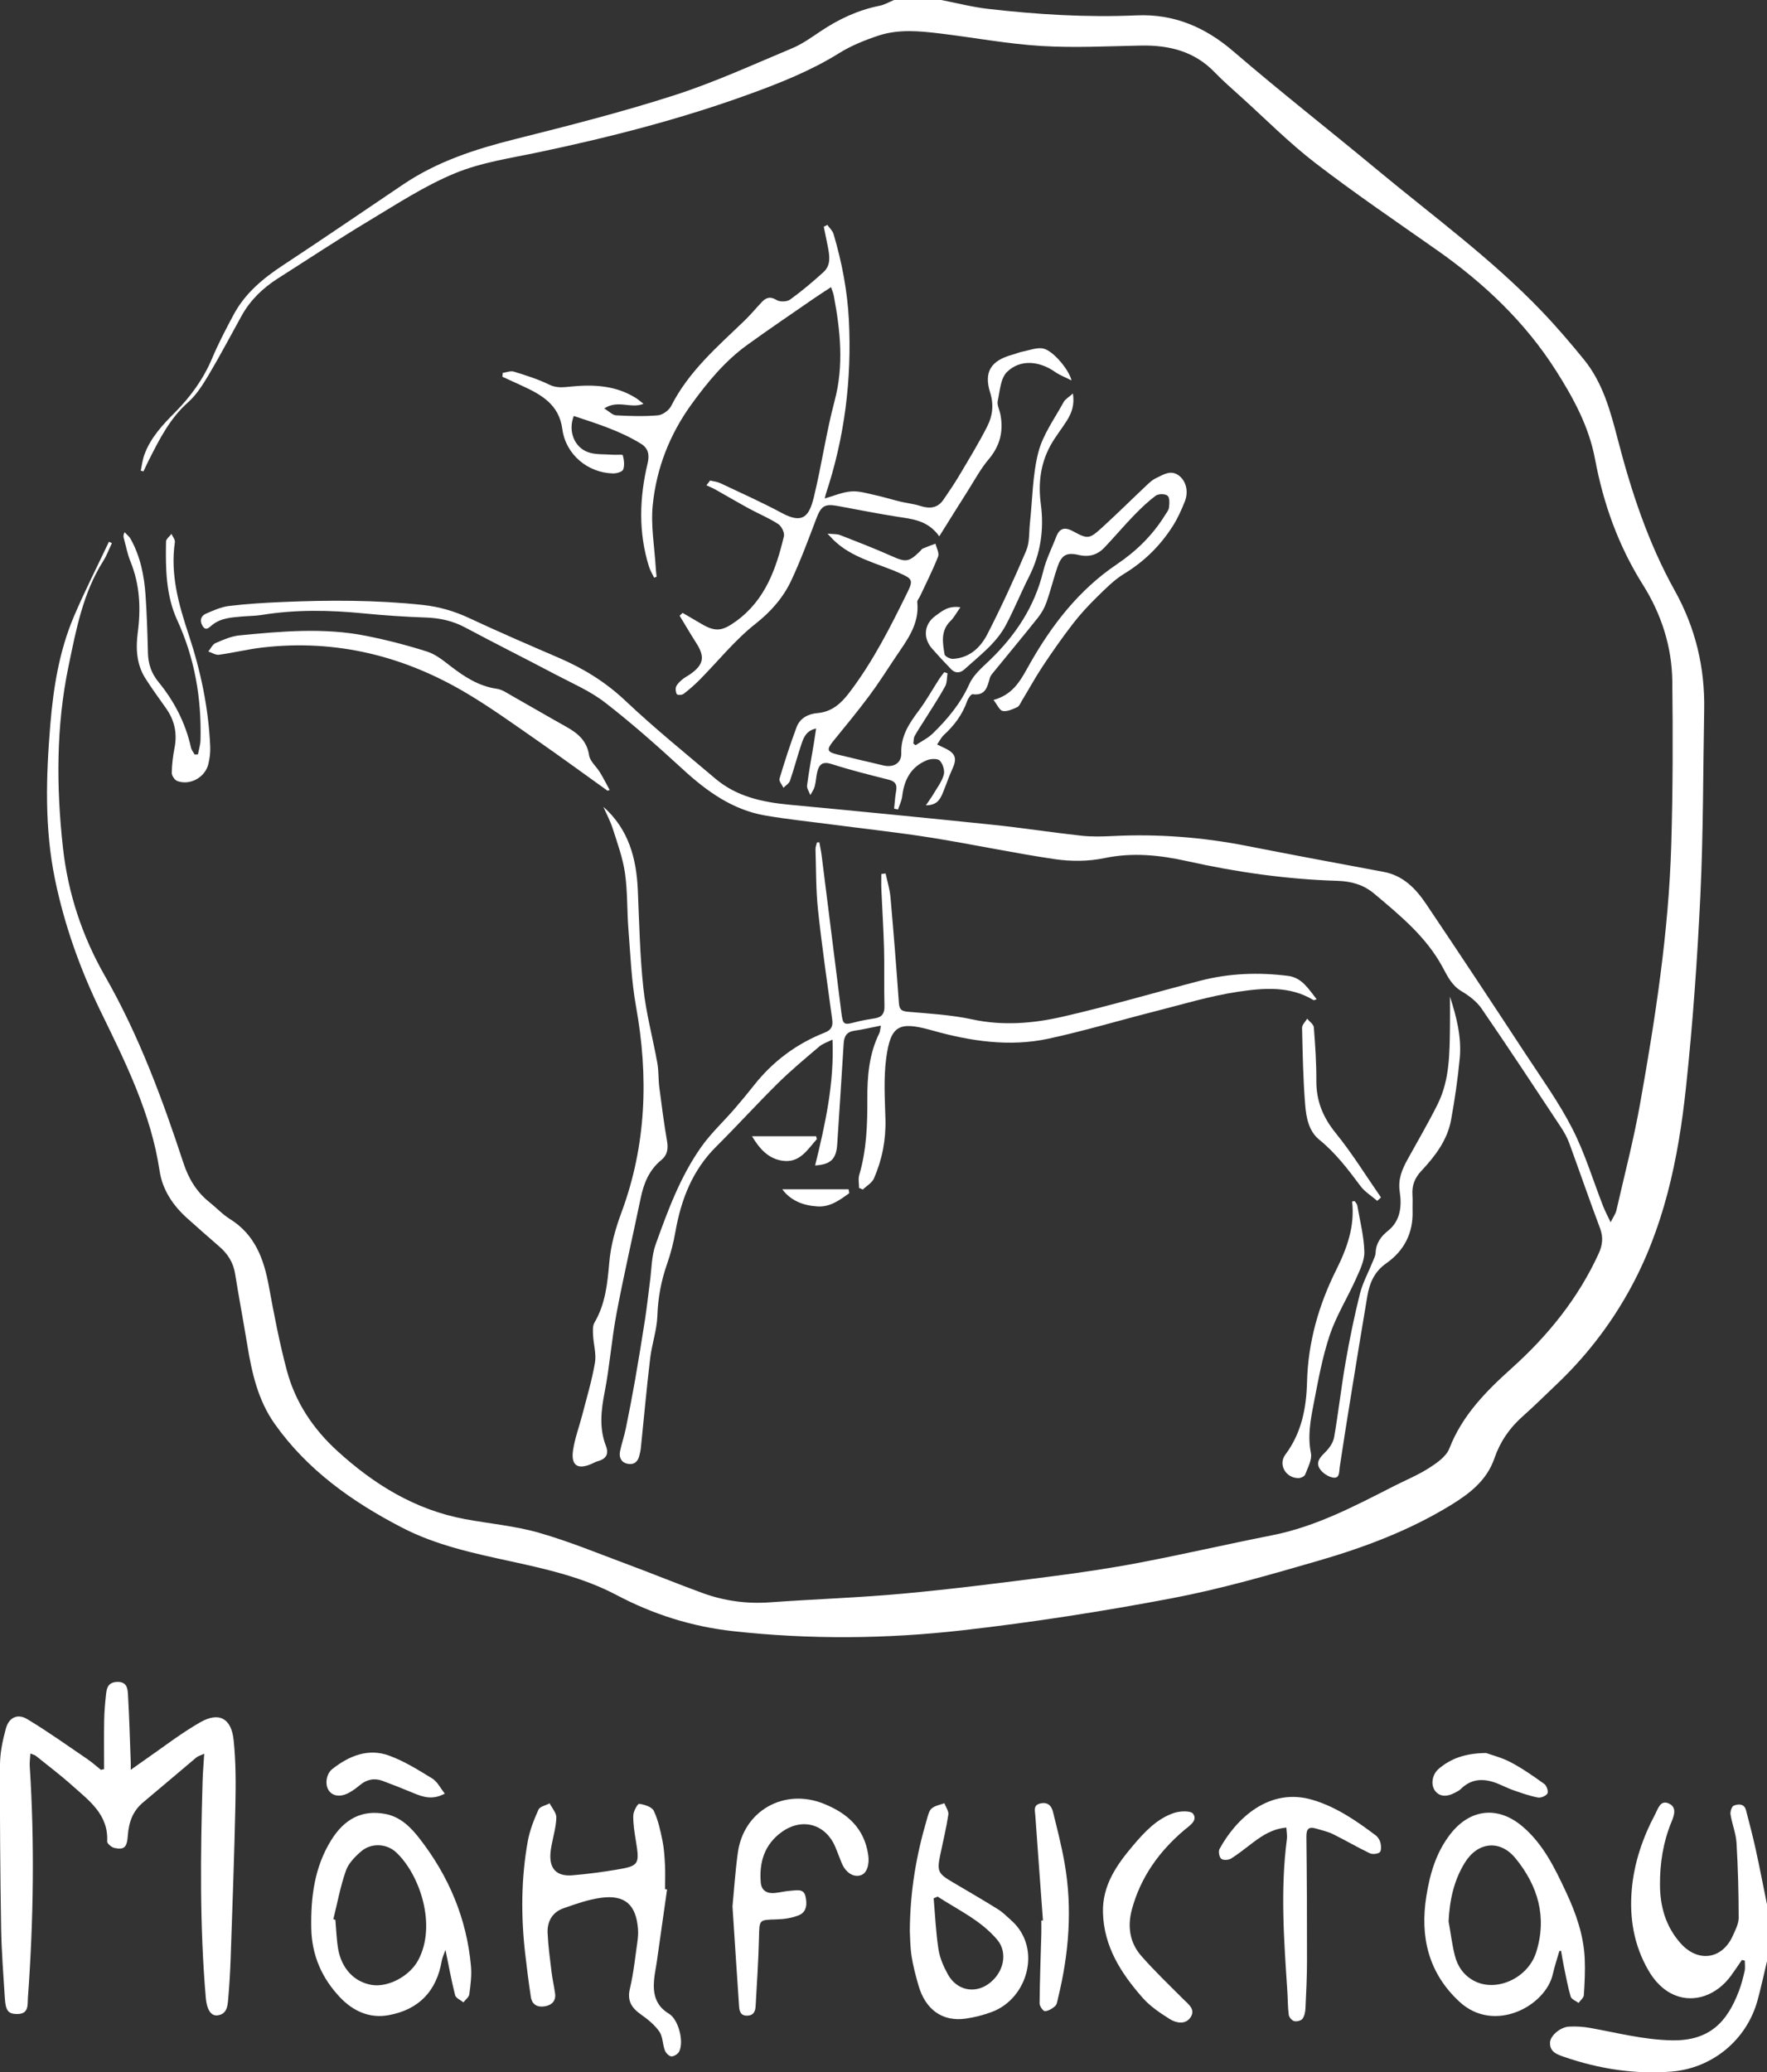 <?xml version="1.0" encoding="UTF-8"?><svg fill="white" id="Layer_1" xmlns="http://www.w3.org/2000/svg" viewBox="0 0 937.19 1098.94"><rect x="0" y="0" width="937.19" height="1098.94" fill="#333333" stroke="none"/><path d="m499.19,0c8.26,1.6,16.47,3.74,24.81,4.7,26.17,3.01,52.41,4.61,78.79,3.45,19.75-.87,36.37,6.16,51.44,19.14,24.86,21.4,50.75,41.62,75.99,62.58,29.58,24.57,60.78,47.28,87.49,75.17,7.83,8.17,15.2,16.81,22.35,25.58,10.06,12.34,14.09,27.38,17.99,42.42,7.21,27.79,16.18,54.95,30.21,80.14,10.98,19.71,16.03,40.76,15.62,63.22-.6,32.82-.47,65.68-2.03,98.45-1.63,34.1-4.03,68.21-7.67,102.14-4.04,37.7-11.69,74.67-30.6,108.35-10.27,18.31-23.03,34.6-38.23,49.01-5.92,5.61-11.7,11.38-17.81,16.79-6.91,6.12-11.94,13.47-14.9,22.11-4.08,11.88-13.22,18.82-23.3,24.99-21.9,13.4-45.75,22.35-70.2,29.44-25.69,7.45-51.52,14.92-77.76,19.9-36.59,6.94-73.49,12.69-110.49,16.91-40.6,4.64-81.42,5.01-122.23.48-21.89-2.43-42.29-8.93-61.59-19.11-17.61-9.29-36.72-13.67-55.9-17.84-19.86-4.32-39.85-8.55-57.99-17.96-26.23-13.6-50.12-30.44-67.51-55.03-8.91-12.61-12.13-27.2-14.56-42.09-2.04-12.49-4.41-24.92-6.4-37.41-.95-5.93-3.82-10.53-8.26-14.38-5.67-4.91-11.28-9.88-16.88-14.86-7.7-6.85-13.39-15.2-14.92-25.38-4.54-30.37-17.95-57.29-31.19-84.43-10.89-22.34-19.25-45.75-24.29-70.14-5.61-27.17-4.76-54.64-2.48-82.12,1.63-19.7,4.76-39.08,12.52-57.34,5.7-13.4,12.34-26.4,18.56-39.58.52.24,1.04.49,1.57.73-1.5,3.15-2.7,6.49-4.55,9.42-10.8,17-14.38,36.36-18.39,55.58-6.68,31.99-6.58,64.29-3.01,96.52,2.66,24,10.15,46.84,22.21,67.9,17.98,31.39,30.45,65.05,41.68,99.24,2.73,8.32,6.97,15.4,13.86,20.87,3.65,2.9,6.88,6.43,10.8,8.87,13.22,8.23,17.97,21.03,20.62,35.44,2.77,15.05,5.63,30.13,9.58,44.9,4.48,16.74,13.8,30.81,26.68,42.58,19.55,17.87,41.39,31.3,67.79,36.22,13.09,2.44,26.53,3.59,39.26,7.24,16.1,4.61,31.69,11.07,47.42,16.92,13.1,4.87,26.04,10.18,39.16,14.98,11.54,4.22,23.46,5.89,35.82,5,23.59-1.7,47.26-2.46,70.81-4.63,26.02-2.39,51.96-5.71,77.88-9.04,16-2.05,32-4.42,47.84-7.45,23.36-4.46,46.55-9.83,69.88-14.44,23.23-4.58,43.81-15.47,64.57-26.05,6.22-3.17,12.76-5.84,18.61-9.58,4.19-2.68,9.19-6.12,10.84-10.37,6.84-17.63,19.47-30.37,33.06-42.58,19.27-17.31,35.31-37.1,46.16-60.84,2.05-4.48,2.52-8.61.71-13.42-5.64-14.95-10.81-30.07-16.31-45.07-1.08-2.94-2.64-5.78-4.37-8.4-13.95-21.08-27.85-42.19-42.16-63.02-2.59-3.76-6.67-6.83-10.67-9.21-5.13-3.07-7.38-7.89-9.98-12.71-8.67-16.1-22.5-27.38-36.15-38.89-5.85-4.93-12.34-6.69-19.75-6.91-26.86-.81-53.37-4.6-79.56-10.43-14.66-3.26-29-4.74-44-1.6-8.42,1.76-17.63,1.79-26.19.54-21.9-3.21-43.58-7.88-65.44-11.37-17.42-2.78-34.98-4.66-52.47-6.96-11.87-1.56-23.8-2.78-35.59-4.8-17.4-2.98-31.05-12.8-43.8-24.5-13.37-12.26-26.96-24.35-41.29-35.44-7.91-6.12-17.45-10.2-26.4-14.92-15.89-8.39-31.98-16.41-47.82-24.89-6.67-3.57-13.57-5.02-21.05-5.27-10.96-.37-21.92-1.12-32.84-2.19-17.98-1.76-35.9-2.09-53.8.81-3.44.56-6.97.54-10.46.84-5.63.5-11.33.74-16.03,4.54-1.65,1.33-3.4,3.46-5.18.28-1.46-2.62-.8-5.15,1.9-6.31,3.95-1.7,8.05-3.58,12.24-4.08,9.41-1.14,18.9-1.7,28.38-2.11,24.82-1.06,49.63-1.1,74.39,1.56,8.71.94,16.81,3.3,24.77,7.03,15.65,7.33,31.53,14.18,47.4,21.02,13.1,5.64,24.87,12.89,35.4,22.85,15.22,14.4,31.58,27.61,47.58,41.18,11.32,9.6,25.04,12.52,39.39,13.87,35.81,3.37,71.62,6.87,107.4,10.58,15.73,1.63,31.38,4.08,47.1,5.81,5.6.62,11.33.48,16.97.2,23.92-1.19,47.58.62,71.08,5.25,24.16,4.76,48.37,9.24,72.58,13.77,10.37,1.94,17.05,8.92,22.5,17.02,17.76,26.37,35.27,52.9,52.71,79.48,8.58,13.07,17.79,25.86,24.87,39.72,6.69,13.1,10.96,27.44,16.35,41.2.94,2.4,2.17,4.67,3.92,8.39,1.47-2.95,2.65-4.52,3.05-6.27,4.3-18.81,9.17-37.52,12.56-56.5,8.1-45.43,15.18-91.07,16.55-137.29.86-28.97.89-57.97.55-86.95-.22-18.34-5.86-35.6-15.58-51.04-12.99-20.65-20.96-42.9-25.42-66.75-3.2-17.09-11.37-32.17-20.66-46.78-16.47-25.89-38.19-46.4-63.1-63.91-21.66-15.23-43.6-30.1-64.57-46.23-13.95-10.73-26.44-23.37-39.54-35.19-4.7-4.24-9.49-8.41-13.88-12.96-10.78-11.17-24.23-14.41-39.14-14.13-17.63.34-35.33,1.29-52.89.21-17.91-1.1-35.68-4.46-53.53-6.61-10.94-1.32-22.05-2.41-32.72,1.12-7.21,2.39-14.46,5.31-20.88,9.31-14.98,9.33-31.19,15.76-47.62,21.73-36.38,13.22-73.76,22.81-111.6,30.78-14.95,3.15-30.44,5.38-44.41,11.13-16.02,6.6-30.83,16.3-45.79,25.28-16.26,9.76-32.07,20.26-48.08,30.43-8,5.09-14.7,11.45-19.35,19.81-5.82,10.48-11.38,21.11-17.5,31.41-3.11,5.22-6.51,10.64-10.99,14.61-9.67,8.58-15.21,19.66-20.85,30.8-.96,1.9-1.84,3.85-2.76,5.78l-1.45-.35c.62-2.83.94-5.76,1.92-8.46,3.26-9.02,9.69-15.86,16.27-22.49,8.3-8.37,15.04-17.66,19.66-28.62,3.35-7.97,7.39-15.67,11.48-23.3,6.08-11.32,15.62-19.18,26.23-26.16,21.43-14.08,42.56-28.61,63.84-42.91,17.94-12.06,38.03-18.59,58.84-23.81,28.38-7.12,56.8-14.35,84.64-23.3,21.32-6.85,41.83-16.27,62.53-24.93,5.32-2.22,10.17-5.68,15-8.93,9.64-6.48,19.9-11.33,31.36-13.62C469.12,2.56,471.61,1.06,474.19,0c8.33,0,16.67,0,25,0Z"/><path d="m937.19,1040c-1.66,6.93-3.13,13.91-5.02,20.78-5.82,21.16-24.16,36.12-45.86,37.78-19.37,1.48-38.12-1.44-56.41-7.71-3.82-1.31-7.97-2.56-7.8-7.68.12-3.65,5.47-8.23,10.04-8.48,3.78-.2,7.67.04,11.4.72,14.21,2.59,28.16,6.2,42.83,6.55,20.41.49,29.74-9.8,35.96-26.24,1.29-3.41,2.22-6.99,3-10.55.39-1.75.07-3.65.07-5.48-.51-.11-1.01-.22-1.52-.33-1.93,2.79-3.81,5.63-5.81,8.37-7.57,10.32-19.39,14.54-29.69,10.31-6.38-2.62-10.87-7.54-14.26-13.46-7.54-13.17-9.93-27.46-8.67-42.36,1.21-14.28,5.77-27.66,12.48-40.26,1.48-2.77,2.68-7.71,7.29-5.54,4.33,2.04,2.67,6.42,1.3,9.75-4.39,10.64-6.13,21.71-6.09,33.15.03,11.71,3.05,22.37,11.01,31.26,9.25,10.33,22.06,8.42,27.66-4.16,1.34-3.02,3.07-6.27,3.07-9.41-.02-13.25-.35-26.52-1.15-39.74-.31-5.08-2.37-10.03-3.18-15.12-.24-1.5.7-4.27,1.77-4.67,2.4-.91,5.51-1.14,6.46,2.49,1.8,6.9,3.61,13.81,5.14,20.77,2.13,9.73,4.01,19.51,6,29.27v30Z"/><path d="m55.21,938.16c0-8.59-.1-17.18.04-25.77.08-4.49.46-8.99.93-13.46.38-3.56.94-6.83,5.94-7.02,5.02-.18,5.56,3.28,5.75,6.46.71,12.12,1.02,24.27,1.48,36.4.03.82,0,1.64,0,3.76,2.7-1.92,4.7-3.38,6.74-4.78,9.98-6.88,19.58-14.41,30.06-20.41,9.96-5.71,16.54-2.22,17.76,9.36,1.22,11.54,1.18,23.27.93,34.9-.58,26.82-1.57,53.63-2.49,80.45-.25,7.32-.67,14.65-1.31,21.94-.33,3.75-.62,8.1-5.68,8.74-3.6.45-5.69-3.34-6.2-9.24-3.29-38.26-2.81-76.57-1.71-114.88.13-4.6.54-9.19.87-14.62-1.98.92-3.28,1.23-4.2,2-9.45,7.91-18.79,15.94-28.25,23.83-5.53,4.61-7.58,10.62-8.07,17.57-.44,6.29-1.95,7.66-7.07,6.57-1.53-.32-3.94-2.33-3.89-3.46.73-14.29-9.57-21.6-18.53-29.63-6.19-5.55-12.85-10.58-19.34-15.79-.6-.48-1.47-.63-2.85-1.2-.14,2.51-.48,4.6-.35,6.66,2.64,40.97,2,81.92-.96,122.85-.26,3.54.67,8.63-5.66,8.63-4.69,0-6.17-1.63-6.58-8.39-.77-12.47-1.78-24.94-1.98-37.42-.47-28.82-.71-57.65-.59-86.48.03-6.39,1.43-12.9,3.12-19.11,1.58-5.81,6.14-8.08,11.25-5.02,10.94,6.55,21.33,14.01,31.89,21.19,2.55,1.73,4.85,3.82,7.27,5.74.55-.12,1.1-.25,1.65-.37Z"/><path d="m362.02,325c3.25,1.9,6.52,3.77,9.75,5.69,7.77,4.63,11.35,4,18.63-1.27,15.45-11.18,21.22-27.68,25.38-45.05.45-1.88-1.28-5.34-3.03-6.48-4.85-3.16-10.3-5.39-15.41-8.17-5.99-3.26-11.86-6.74-17.81-10.07-1.56-.87-3.23-1.54-4.85-2.31.65-.84,1.3-1.68,1.95-2.52,1.77.44,3.68.59,5.3,1.35,10.98,5.19,22.1,10.15,32.8,15.9,10.92,5.86,14.39,1.91,16.89-8.31,4.15-16.96,6.56-34.36,11.05-51.22,5.02-18.87,3.02-37.3-.47-55.9-.23-1.23-.78-2.4-1.44-4.37-3.39,2.24-6.3,4.08-9.13,6.03-11.77,8.15-23.63,16.16-35.22,24.54-11.87,8.58-21.1,19.73-29.64,31.52-11.61,16.02-18.61,34.02-20.57,53.47-1.1,10.93.95,22.18,1.6,33.29.09,1.58.3,3.15.45,4.72-.44.16-.88.32-1.33.48-.92-1.96-2.1-3.85-2.73-5.9-5.66-18.17-5.07-36.5-.7-54.76,1.11-4.65.25-8.01-3.52-10.34-11.09-6.87-23.44-10.66-35.64-14.74-3.11,7.84.13,16.52,7.52,19.19,4.01,1.45,8.71,1.02,13.1,1.37,1.87.15,5.23-.25,5.37.26.64,2.43,1.04,5.34.2,7.59-.46,1.23-3.55,2.11-5.43,2.06-13.44-.33-25.06-10.11-26.84-23.5-1.76-13.22-11.29-18.34-21.62-23.1-3.39-1.56-6.78-3.11-10.18-4.67.06-.68.12-1.36.19-2.04,1.97-.27,4.15-1.21,5.87-.68,6.33,1.97,12.75,3.94,18.67,6.86,4,1.97,7.58,1.47,11.54,1.07,12.1-1.2,23.96-.63,34.66,6.15,1.22.77,2.3,1.75,3.92,3-6.71,2.72-13.65-2.33-20.8,2.46,2.59,1.58,4.38,3.55,6.26,3.65,7.39.39,14.86.63,22.21-.01,2.51-.22,5.83-2.65,7.01-4.97,9.26-18.31,24.46-31.37,38.85-45.2,3.24-3.11,6.09-6.61,9.19-9.88,2.3-2.43,4.53-3.15,7.89-1.08,1.74,1.07,5.47.95,7.13-.25,6.19-4.47,12.06-9.43,17.72-14.57,4.12-3.74,3.21-8.79,2.28-13.61-.67-3.49-1.42-6.96-2.13-10.45.64-.32,1.27-.64,1.91-.96,1.13,1.62,2.77,3.09,3.3,4.89,4.39,14.89,7.32,30.02,8.11,45.6,1.58,31.47-2.25,62.16-12.18,92.07-.3.91-.45,1.87-.6,2.49,4.7-1.33,9.26-3.34,13.96-3.72,4.12-.33,8.42,1,12.58,1.91,4.52.98,8.94,2.38,13.43,3.46,3.54.86,7.23,1.21,10.68,2.32,5,1.61,9.22,1.23,12.34-3.38,2.79-4.11,5.63-8.21,8.16-12.48,5.17-8.72,10.49-17.38,15.06-26.41,2.78-5.48,3.52-11.42,1.5-17.84-3.47-11.04.45-17.03,11.97-20.14,1.76-.47,3.45-1.25,5.23-1.59,3.76-.72,7.88-2.45,11.26-1.55,5.3,1.41,13.51,11.45,14.68,16.83-3.41-1.74-6.27-2.8-8.69-4.49-8.35-5.86-18.47-6.86-25.49-.03-3.44,3.34-3.81,10.09-4.94,15.43-.44,2.08.88,4.51,1.35,6.79,1.84,9.05-.05,16.92-6.18,24.16-4.24,5.01-7.4,10.95-10.95,16.54-4.95,7.79-9.82,15.64-15.23,24.27-6.16-8.63-14.41-9.15-22.5-10.43-10.52-1.66-20.98-3.75-31.46-5.68-6.89-1.27-8.73.09-11.25,6.71-4.18,11.01-8.27,22.11-13.26,32.76-4.31,9.19-10.78,16.55-19.1,23.11-10.86,8.57-19.71,19.68-29.52,29.61-2.67,2.7-5.56,5.2-8.57,7.51-.81.62-3.22.65-3.51.15-.64-1.1-.86-2.91-.38-4.06.6-1.44,1.96-2.65,3.2-3.72,1.25-1.08,2.78-1.82,4.15-2.77,7.21-5,8.03-9.2,3.43-16.41-3.08-4.83-5.97-9.77-8.94-14.66.52-.51,1.05-1.01,1.57-1.52Z"/><path d="m467.18,543.88c-5.23,1.03-9.58,2.08-13.99,2.7-4.12.58-5.49,2.92-5.72,6.76-1.07,17.78-2.27,35.55-3.41,53.32-.5,7.82-3.25,10.85-11.73,11.38,5.33-21.77,10.18-43.35,9.22-66.75-2.79,1.41-5.2,2.13-6.95,3.62-7.46,6.35-15.03,12.63-21.99,19.5-11.14,10.99-21.66,22.6-32.76,33.63-12.61,12.53-18.59,28.01-21.61,45.09-1.01,5.71-2.44,11.41-4.36,16.88-3.17,9.03-4.9,18.13-5.22,27.76-.25,7.52-2.91,14.92-3.81,22.46-1.89,15.83-3.31,31.71-4.95,47.57-.15,1.48-.51,2.95-.88,4.39-.86,3.35-3.24,4.75-6.41,3.98-3.27-.79-4.38-3.5-3.74-6.6.84-4.07,2.23-8.02,3.06-12.09,1.76-8.59,3.42-17.2,4.93-25.84,1.88-10.79,3.66-21.6,5.32-32.43,1.01-6.55,1.68-13.15,2.56-19.72.88-6.53.8-13.42,2.98-19.5,6.46-18,13.1-36.09,24.26-51.85,5.06-7.15,11.61-13.23,17.38-19.88,3.6-4.15,7.1-8.38,10.5-12.69,10.02-12.71,22.56-22.07,37.58-28,3.49-1.38,4.43-3.39,3.96-6.88-2.61-19.31-5.44-38.59-7.52-57.96-1.15-10.72-1-21.58-1.35-32.37-.04-1.2.51-2.43.78-3.64.42-.02.83-.04,1.25-.06.41,2.32.92,4.62,1.22,6.95,3.52,27.9,6.97,55.81,10.51,83.71.78,6.13,1.38,6.32,7.38,4.72,3.37-.9,6.83-1.48,10.28-2.02,3.8-.6,5.25-2.52,5.15-6.49-.27-10.13.04-20.28-.22-30.42-.27-10.47-.97-20.93-1.42-31.4-.12-2.74-.02-5.49-.02-8.23.76-.1,1.51-.19,2.27-.29.88,4.17,2.2,8.31,2.58,12.53,1.66,18.7,3.14,37.42,4.47,56.15.24,3.39,1.32,4.35,4.73,4.65,11.42,1,22.98,1.63,34.13,4.04,16.3,3.53,32.36,2.17,48.07-1.43,24.47-5.6,48.59-12.76,72.9-19.06,15.33-3.98,30.95-4.56,46.61-2.56,7.33.93,10.84,6.95,15.12,12.37-.83.25-1.41.62-1.66.47-12.6-7.66-26.56-6.42-39.9-4.45-14.89,2.2-29.45,6.68-44.1,10.39-18.87,4.78-37.54,10.41-56.54,14.51-20.79,4.48-41.41,1.32-61.67-4.37-.48-.14-.96-.27-1.45-.4-16.23-4.38-20.64-2.09-22.94,14.89-1.44,10.63-.76,21.6-.44,32.41.32,11.05-1.73,21.56-6.09,31.57-1.03,2.37-3.88,3.95-5.9,5.89-.66-.28-1.33-.55-1.99-.83,0-2.31-.54-4.77.09-6.89,3.86-13.12,4.36-26.56,4.29-40.08-.06-12.07.85-23.98,6.34-35.07.48-.96.46-2.17.83-4.04Z"/><path d="m502.55,357.05c-.39,2.34-.2,5.01-1.28,6.96-3.28,5.95-7.06,11.62-10.65,17.4-1.84,2.96-3.83,5.85-5.5,8.9-.61,1.12-.5,2.64-.71,3.97.41.3.81.6,1.22.9,3.08-2.07,6.56-3.74,9.18-6.3,7.85-7.66,14.75-15.96,19.36-26.24,2.14-4.78,6.7-8.63,10.63-12.41,13.75-13.2,23.9-28.41,28.48-47.2,1.56-6.4,4.63-12.43,7.03-18.63,1.77-4.56,4.74-4.89,8.75-2.72,7.9,4.28,8.62,4.3,15.5-1.97,8.12-7.4,15.92-15.15,23.92-22.68,1.44-1.36,3.02-2.74,4.79-3.56,3.82-1.76,7.74-4.57,12.06-1.23,3.78,2.92,5.16,8.44,3.08,13.68-1.78,4.46-3.77,8.93-6.34,12.97-6.6,10.39-15.1,18.83-25.76,25.32-5.44,3.31-10.09,8.07-14.69,12.58-4.51,4.42-8.82,9.12-12.67,14.11-5.56,7.21-10.8,14.69-15.84,22.28-3.94,5.93-7.36,12.2-11.05,18.29-.77,1.27-1.42,3-2.58,3.54-2.41,1.12-5.27,2.43-7.65,2.01-1.69-.3-2.9-3.31-4.89-5.84,11.13-3.05,14.85-11.42,19.42-19.46,11.71-20.58,26.03-39.03,45.99-52.48,10.19-6.87,18.86-15.29,25.39-25.79.88-1.41,2.1-2.86,2.28-4.39.25-2.09.42-5.18-.78-6.19-1.27-1.07-4.81-1.08-6.23-.02-4.22,3.12-8.06,6.82-11.73,10.61-5.31,5.5-10.24,11.37-15.52,16.9-3.7,3.88-8.16,5.22-13.65,3.93-6.52-1.53-9.13.08-11.31,6.52-2.08,6.13-3.59,12.46-5.75,18.56-1.02,2.89-2.61,5.73-4.52,8.13-7.76,9.76-15.75,19.33-23.63,29-.73.9-1.58,1.85-1.88,2.92-1.33,4.73-2.22,9.65-9.15,8.72-.82-.11-2.42,2.2-2.92,3.65-2.48,7.12-6.8,12.88-12.31,17.93-1.4,1.29-2.28,3.15-3.61,5.07,1.78.85,3.09,1.48,4.39,2.11,5.4,2.63,6.22,5.37,3.76,10.72-1.94,4.22-3.4,8.67-5.18,12.97-1.42,3.42-3.22,6.49-8.93,6.45,1.67-2.47,2.88-4.07,3.89-5.79,2.01-3.41,4.56-6.7,5.6-10.4.62-2.23-.49-5.82-2.14-7.52-1.17-1.2-4.84-1-6.87-.17-8.4,3.46-12.04,10.39-13.04,19.13-.27,2.38-1.46,4.66-2.23,6.98-.69-.14-1.38-.29-2.06-.43.34-3.11.49-6.26,1.06-9.33.64-3.46-.43-5.17-3.96-6.06-10.14-2.55-20.3-5.09-30.24-8.29-4.67-1.5-6.59.07-7.6,4.07-.64,2.57-.7,5.28-1.38,7.83-.43,1.61-1.51,3.04-2.31,4.55-.62-1.71-1.95-3.51-1.74-5.11.96-7.42,2.36-14.79,3.58-22.18.4-2.4.73-4.81,1.22-8-4.97,1.05-6.48,4.44-7.6,7.71-2.27,6.61-4,13.4-6.26,20.01-.5,1.46-2.28,2.48-3.47,3.71-.75-1.63-2.48-3.54-2.09-4.83,2.76-9.21,5.72-18.38,9.09-27.38,1.8-4.8,6.24-6.99,11.1-7.41,7.55-.64,12.43-5.09,16.69-10.65,12.72-16.62,22.06-35.21,31.22-53.88,2.98-6.08,1.99-6.87-4.48-9.73-11.93-5.29-25.22-7.98-35.01-17.56-.68-.67-1.32-1.39-3.15-3.33,3.15.32,5.05.12,6.62.74,9.12,3.56,18.28,7.09,27.22,11.08,7.66,3.42,9.24,3.42,15.29-2.54.47-.47.86-1.14,1.43-1.38,2.21-.94,4.47-1.74,6.71-2.59.53,2.3,2.11,5.02,1.4,6.83-2.82,7.19-6.35,14.1-9.62,21.11-.49,1.04-1.55,2.12-1.44,3.08,1.27,11.9-5.7,20.48-11.7,29.44-4.53,6.77-8.88,13.68-13.75,20.2-6.07,8.13-12.51,15.98-18.93,23.83-3.9,4.77-3.61,6,2.28,7.39,8.1,1.91,16.17,3.92,24.28,5.77,5.32,1.22,9.51-1.35,9.34-6.55-.29-9.08,4.16-15.75,9.25-22.51,3.97-5.28,7.19-11.11,10.78-16.68.84-1.3,1.83-2.5,2.76-3.74.59.2,1.18.39,1.77.59Z"/><path d="m827.07,1034.57c-1.17,4.08-2.54,8.12-3.47,12.26-3.8,16.98-31.09,31.73-49.51,14.69-16.54-15.3-21-34.48-17.57-56.02,1.87-11.75,5.1-22.99,12.58-32.71,10.52-13.69,25.44-15.35,38.56-4.11,10.96,9.39,17.03,22.03,22.95,34.67,5.23,11.16,9.34,22.82,9.9,35.3.29,6.45-.04,12.94-.47,19.39-.1,1.42-1.82,2.73-2.79,4.09-1.44-1.09-3.77-1.93-4.18-3.32-1.57-5.4-2.57-10.97-3.71-16.49-.54-2.59-.93-5.2-1.39-7.8-.3.02-.6.05-.9.07Zm-58.75-15.64c1.07,6.01,1.81,12.11,3.29,18.02,1.45,5.81,4.75,10.61,10.26,13.5,11.74,6.16,28.55-1.38,32.9-15.2,5.86-18.59.95-35.28-11-49.85-8.24-10.04-20.06-8.67-26.87,2.4-5.83,9.47-8.06,19.93-8.59,31.12Z"/><path d="m353.8,1001.97c-1.82,12.83-3.63,25.67-5.46,38.5-.45,3.13-1.14,6.23-1.42,9.38-.67,7.39.77,13.75,7.87,18,5.07,3.04,8.09,14.77,5.43,20.08-.65,1.29-2.79,2.63-4.15,2.55-1.25-.08-2.94-1.84-3.46-3.23-1.21-3.23-1.04-7.25-2.9-9.92-2.49-3.56-6.12-6.51-9.73-9.05-4.99-3.52-7.45-7.26-5.87-13.82,1.94-8.06,2.76-16.4,3.95-24.64.33-2.29.51-4.66.33-6.96-1.04-12.84-6.93-18.17-19.58-16.48-6.81.91-13.5,3.28-20.04,5.6-5.81,2.06-8.58,6.98-8.33,12.96.3,6.95,1.26,13.89,2.1,20.81.46,3.79,1.34,7.54,1.86,11.33.53,3.82-1.52,6.06-5.05,6.78-3.97.8-7.11-.54-7.78-4.88-1.18-7.73-2.17-15.49-3.05-23.27-2.24-19.8-2.12-39.59,1.39-59.22,1.03-5.78,3.27-11.45,5.68-16.84.75-1.67,3.89-2.27,5.94-3.36,1.26,2.53,3.62,5.08,3.55,7.57-.14,4.92-1.63,9.81-2.53,14.71-.24,1.31-.47,2.63-.58,3.95-.7,8.46,3.19,12.64,11.7,11.93,7.62-.64,15.22-1.63,22.77-2.88,12.59-2.08,12.88-2.75,10.8-15.54-.72-4.42-1.47-8.92-1.35-13.36.06-2.18,2.34-6.24,3.14-6.12,2.78.4,6.71,1.6,7.72,3.69,2.33,4.86,3.48,10.35,4.59,15.7.87,4.22,1.14,8.59,1.36,12.9.22,4.32.05,8.66.05,12.99.36.04.72.09,1.08.13Z"/><path d="m236.28,1034c-.79,2.26-1.67,3.99-1.98,5.81-2.77,16.13-12.19,25.91-28.21,28.82-10.15,1.85-18.83-2.2-25.66-9.37-9.72-10.21-15.09-22.39-15.34-36.84-.29-16.43,1.67-32.19,10.51-46.49,7.15-11.57,16.59-16.34,28.83-14,8.01,1.53,13.52,7.12,18.21,13.18,15.43,19.89,24.9,42.33,27.16,67.52.44,4.91-.23,9.98-.88,14.91-.2,1.54-2.05,2.86-3.14,4.28-1.52-1.24-4-2.24-4.39-3.78-1.95-7.68-3.36-15.49-5.12-24.05Zm-59.47-16.29l1.07.38c.46,5.13.6,10.31,1.46,15.37,1.8,10.49,8.66,17.62,17.8,19.12,8.72,1.43,20.02-4.58,24.58-12.95,10.14-18.6.88-45.74-11.64-57.38-5.08-4.72-13.15-5.03-18.39-.6-3.33,2.82-6.83,6.39-8.22,10.33-2.93,8.33-4.53,17.13-6.67,25.74Z"/><path d="m320.02,427.84c13.43,11.9,17.55,27.39,18.28,44.29.75,17.3,1.09,34.65,2.93,51.84,1.43,13.36,5.03,26.48,7.41,39.75.76,4.22.51,8.61,1.05,12.87,1.23,9.55,2.47,19.11,4.11,28.6.7,4.04.11,7.39-2.99,9.91-6.46,5.26-9.35,12.28-10.98,20.16-4.22,20.37-8.94,40.64-12.8,61.07-2.63,13.89-3.64,28.08-6.34,41.95-1.89,9.7-2.95,19.04.67,28.44,1.72,4.46.03,6.99-4.37,8.16-.95.25-1.84.76-2.75,1.18-7.71,3.57-11.52,1.25-10.3-7.02.94-6.36,3.28-12.5,4.9-18.77,2.36-9.17,5.12-18.28,6.71-27.58.8-4.69-.75-9.75-.99-14.65-.11-2.22-.31-4.88.72-6.64,5.87-9.98,6.9-20.86,7.89-32.1.77-8.81,3.23-17.7,6.33-26.03,13.36-35.86,14.56-72.35,7.82-109.66-2.42-13.38-2.93-27.11-4.01-40.71-.79-9.96-.42-20.05-1.83-29.9-1.14-7.96-3.98-15.71-6.43-23.44-1.28-4.03-3.33-7.82-5.03-11.72Z"/><path d="m482.56,1023.82c.14-21.45,3.55-40.39,9.02-58.99.6-2.06,1.12-4.57,2.57-5.83,1.73-1.51,4.43-1.9,6.71-2.77.76,2.03,2.4,4.19,2.12,6.06-1.07,7.05-2.75,14.01-4.22,21-1.89,9.04-1.36,10.2,6.57,14.86,8.02,4.72,16.07,9.39,23.96,14.31,2.65,1.65,4.9,3.97,7.25,6.07,16.15,14.51,8.59,41.23-10.37,48.34-4.47,1.68-9.22,2.91-13.95,3.58-12.34,1.76-21.4-4.71-25.1-17.68-1.46-5.1-2.85-10.27-3.65-15.5-.77-5.08-.73-10.28-.92-13.44Zm14.73-18.07c-.7.3-1.39.6-2.09.9.79,9.02,1.16,18.11,2.55,27.04.72,4.64,2.74,9.27,5.05,13.42,4.64,8.28,13.97,10.25,21.36,5.03,8.2-5.78,10.61-16.59,4.74-23.54-8.64-10.23-20.71-15.76-31.61-22.85Z"/><path d="m388.51,1010.92c.81-8.37,1.44-18.5,2.84-28.53,3.12-22.32,24.66-34.31,45.58-25.88,12.57,5.07,21.48,13,23.56,27.12.76,5.18-.72,9.78-3.94,10.79-3.98,1.26-8.09-1.42-10.21-6.66-1.12-2.78-2.15-5.59-3.31-8.35-5.13-12.14-17.55-15.7-28.37-7.94-9.13,6.55-12.06,15.94-11.17,26.74.36,4.35,3.26,5.99,7.32,5.63,2.98-.26,5.92-1.08,8.89-1.23,2.83-.15,6.52-1.2,7.49,2.88.91,3.83.86,8.28-3.3,10.05-3.68,1.57-7.98,2.18-12.03,2.29-9.38.27-9.07.05-9.3,9.66-.29,12.13-1.11,24.25-1.79,36.37-.15,2.65-1.01,4.89-4.35,5.02-3.5.14-4.23-2.21-4.41-4.82-1.18-17.1-2.27-34.21-3.51-53.14Z"/><path d="m682.25,969.16c-7.32.66-12.55,4.09-17.63,7.88-3.86,2.88-7.58,5.98-11.64,8.52-1.35.85-4.23,1.01-5.26.13-1.07-.91-1.59-3.92-.89-5.21,8.74-16.02,26.32-32.98,49.56-25.96,12.48,3.76,23.03,11.06,33.29,18.77,1.22.92,2.21,2.6,2.55,4.11.36,1.59.43,4.22-.48,4.89-1.26.92-3.88,1.13-5.34.43-6.58-3.16-12.89-6.89-19.44-10.11-2.79-1.37-5.94-2.03-8.95-2.94-4-1.21-5.18.29-5.13,4.42.27,21.98.35,43.97.32,65.95-.01,8.32-.4,16.65-.81,24.97-.09,1.91-.52,4.11-1.61,5.56-.76,1.01-3.09,1.56-4.41,1.2-1.21-.33-2.69-2.07-2.85-3.35-.54-4.11-.46-8.3-.74-12.46-1.79-26.93-3.77-53.85-.23-80.81.23-1.75-.16-3.58-.3-5.97Z"/><path d="m322.22,419.31c-12.66-9.06-25.22-18.26-38-27.14-12.01-8.34-23.92-16.91-36.46-24.39-33.42-19.93-69.52-28.9-108.48-24.42-7.75.89-15.39,2.79-23.13,3.85-1.77.24-3.76-1.11-5.65-1.73,1.26-1.54,2.22-3.77,3.85-4.47,4.08-1.77,8.39-3.66,12.74-4.08,22.37-2.17,44.84-4.2,67.15.27,10.91,2.18,21.75,4.97,32.34,8.35,4.57,1.46,8.65,4.83,12.57,7.84,7.35,5.64,14.88,10.52,24.38,11.87,2.81.4,5.46,2.3,8.05,3.76,9.56,5.39,19.02,10.96,28.61,16.3,6.19,3.45,11.08,7.42,12.26,15.22.49,3.22,3.88,5.95,5.75,9.03,1.85,3.03,3.44,6.22,5.15,9.33-.37.14-.75.28-1.12.42Z"/><path d="m585,1014.27c-.41-14.47,7.29-25.36,15.97-35.61,6.02-7.11,12.49-14.13,21.6-17.24,3.17-1.08,9.02-1.34,10.25.42,2.56,3.65-1.97,6.31-4.63,8.56-13.43,11.37-23.26,25.11-27.87,42.22-2.39,8.87-1.18,17.51,4.92,24.49,6.98,7.99,14.68,15.34,22.18,22.86,2.83,2.84,6.97,5.58,3.93,9.93-2.69,3.85-7.55,2.9-10.9.81-5.16-3.22-10.43-6.78-14.41-11.29-11.37-12.9-20.56-27.07-21.04-45.14Z"/><path d="m769.04,528.51c3.48,10.7,6.24,21.53,5.18,32.73-1.03,10.91-2.62,21.8-4.58,32.58-1.97,10.84-8.52,19.34-15.85,27.17-3.42,3.66-5,7.71-4.65,12.68.2,2.82-.01,5.66.07,8.49.36,11.77-4.51,21.15-13.94,27.74-6.37,4.45-8.9,10.53-10.09,17.57-2.82,16.71-5.55,33.43-8.26,50.16-2.18,13.43-4.32,26.86-6.35,40.31-.39,2.62.11,6.27-3.67,5.59-2.63-.47-5.76-2.62-7.09-4.92-2.09-3.6.81-6.24,3.43-8.89,2.02-2.04,3.92-4.91,4.39-7.67,2.27-13.25,3.77-26.63,6.08-39.87,2.11-12.1,4.57-24.17,7.57-36.08,1.48-5.89,4.52-11.39,6.81-17.09.62-1.54,1.45-3.13,1.52-4.72.22-5.1,2.81-8.62,6.64-11.68,6.7-5.36,7.25-13.29,6.16-20.54-1.03-6.85,1.25-11.97,4.22-17.38,5.36-9.74,11.02-19.33,15.95-29.29,6.31-12.76,6.25-26.74,6.46-40.57.09-5.44.01-10.88.01-16.33Z"/><path d="m553.17,1018.37c-1.37-18.57-2.76-37.14-4.06-55.71-.17-2.48-1.25-5.47,2.79-6.33,3.87-.82,5.8,1.29,6.58,4.44,2.23,9.03,4.56,18.06,6.16,27.21,4.24,24.13,2.31,48.05-3.5,71.73-.35,1.44-.56,3.26-1.53,4.13-1.49,1.33-3.57,2.59-5.43,2.66-.93.03-2.81-2.68-2.8-4.14.12-12.31.59-24.62.93-36.93.06-2.33,0-4.66,0-6.99.29-.02.57-.04.86-.06Z"/><path d="m104.98,400.07c.48-2.55,1.31-5.1,1.37-7.66.55-22.09-3.03-43.27-12.37-63.58-6-13.06-6.2-27.45-5.92-41.64.03-1.37,1.87-2.71,2.88-4.07.64,1.47,2.01,3.04,1.81,4.38-2.51,17.21,2.05,33.15,7.4,49.28,6.34,19.12,10.47,38.87,11.34,59.12.13,3.11-.25,6.36-1.01,9.38-1.78,7.04-9.77,11.39-16.48,8.88-1.37-.51-2.93-2.87-2.9-4.36.08-4.46.64-8.95,1.49-13.34,1.48-7.66-.04-14.51-4.5-20.83-3.74-5.3-7.59-10.53-11.05-16.01-4.7-7.43-5.05-15.97-3.97-24.19,1.71-13,1.08-25.47-3.89-37.71-1.62-3.98-2.41-8.3-3.55-12.47-.21-.77-.25-1.58.44-3.02,1.08,1.18,2.45,2.19,3.2,3.55,5.14,9.2,7.18,19.3,7.91,29.64.72,10.29,1.02,20.62,1.29,30.94.15,5.74,1.86,10.75,5.49,15.17,8.46,10.31,14.44,21.85,17.34,34.94.29,1.3,1.28,2.45,1.95,3.66.58-.03,1.16-.05,1.74-.08Z"/><path d="m718.45,636.91c.49.76,1.28,1.46,1.42,2.27,1.42,8.18,3.54,16.36,3.76,24.59.13,4.8-2.44,9.87-4.5,14.5-4.47,10-10.41,19.46-13.87,29.78-3.94,11.74-6.14,24.1-8.5,36.3-1.66,8.59-3.3,17.19-1.47,26.22.7,3.47-1.66,7.67-3.05,11.38-.36.97-2.34,1.88-3.58,1.88-6.69,0-10.87-7.18-6.94-12.44,8.61-11.51,11.16-24.67,11.51-38.52.53-21.01,6.17-40.81,15.45-59.38,5.8-11.6,9.94-23.16,8.47-36.35.44-.07.87-.15,1.31-.22Z"/><path d="m509.36,322.05c-2.17,3.07-3.37,5.43-5.17,7.18-5.38,5.22-4.24,11.58-3.2,17.79.18,1.05,2.94,2.45,4.44,2.37,8.75-.46,14.63-6.02,18.25-13.08,7.43-14.49,14.24-29.32,20.61-44.31,1.87-4.39,1.43-9.77,1.97-14.71,1.37-12.54,1.36-25.43,4.48-37.52,2.42-9.37,8.63-17.79,13.37-26.52.86-1.58,2.75-2.6,4.94-4.58.95,5.92-.6,10.16-3.01,14.08-2.79,4.53-6.23,8.68-8.79,13.32-5.41,9.79-6.68,20.24-5.19,31.41,1.76,13.24-.1,26.13-6.25,38.28-4.26,8.42-7.81,17.19-12.2,25.53-5.16,9.79-14.04,16.33-22.01,23.6-2.26,2.06-4.87,2.32-7.13,0-3.45-3.54-6.8-7.18-10.07-10.89-5.01-5.68-4.35-13.05,1.79-17.45,3.37-2.41,6.7-5.5,13.17-4.52Z"/><path d="m235.92,951.13c-6.36,3.45-11.32,1.92-16.33-.17-5.51-2.3-11.07-4.49-16.66-6.58-4.42-1.65-8.45-.77-12.1,2.28-1.78,1.49-3.68,2.89-5.71,4-4.51,2.47-8.64,1.91-10.77-1.22-2.08-3.06-1.44-8.72,1.94-11.38,8.92-7,19.07-11.15,30.2-7.04,8.01,2.95,15.47,7.61,22.8,12.12,2.68,1.65,4.27,5.05,6.63,7.99Z"/><path d="m788.17,929.6c2.66.97,8.19,2.34,13.08,4.91,6.25,3.3,12.11,7.4,17.87,11.54,1.22.88,2.22,3.92,1.61,5.01-.73,1.3-3.46,2.45-5.03,2.15-4.36-.83-8.6-2.35-12.83-3.8-2.67-.91-5.2-2.21-7.81-3.3-7.26-3.04-14.17-3.46-20.3,2.61-.81.8-1.92,1.32-2.94,1.88-4.67,2.51-8.46,2.12-10.76-1.07-2.3-3.2-1.53-8.59,2.17-11.68,6.32-5.28,13.68-8.08,24.94-8.25Z"/><path d="m730.46,636.81c-3.01-2.61-6.59-4.79-8.91-7.9-6.57-8.81-13.14-17.49-21.79-24.5-5.68-4.6-6.96-11.82-7.51-18.52-1.1-13.58-1.35-27.23-1.65-40.86-.04-1.58,1.75-3.2,2.7-4.81,1.23,1.52,3.41,2.96,3.54,4.56.74,9.44,1.38,18.92,1.33,28.38-.05,10.68,3.5,19.37,10.3,27.73,8.74,10.76,16.05,22.68,23.98,34.1-.66.61-1.32,1.21-1.99,1.82Z"/><path d="m433.21,604.11c-5.04,5.6-9.13,12.95-18.55,11.37-7.32-1.23-11.81-6.32-15.82-12.94h34.03l.35,1.58Z"/><path d="m414.9,630.67h35.19c.12.68.24,1.37.36,2.05-5.02,3.62-10.14,7.45-16.82,7.04-7.38-.45-14.1-2.87-18.73-9.09Z"/></svg>